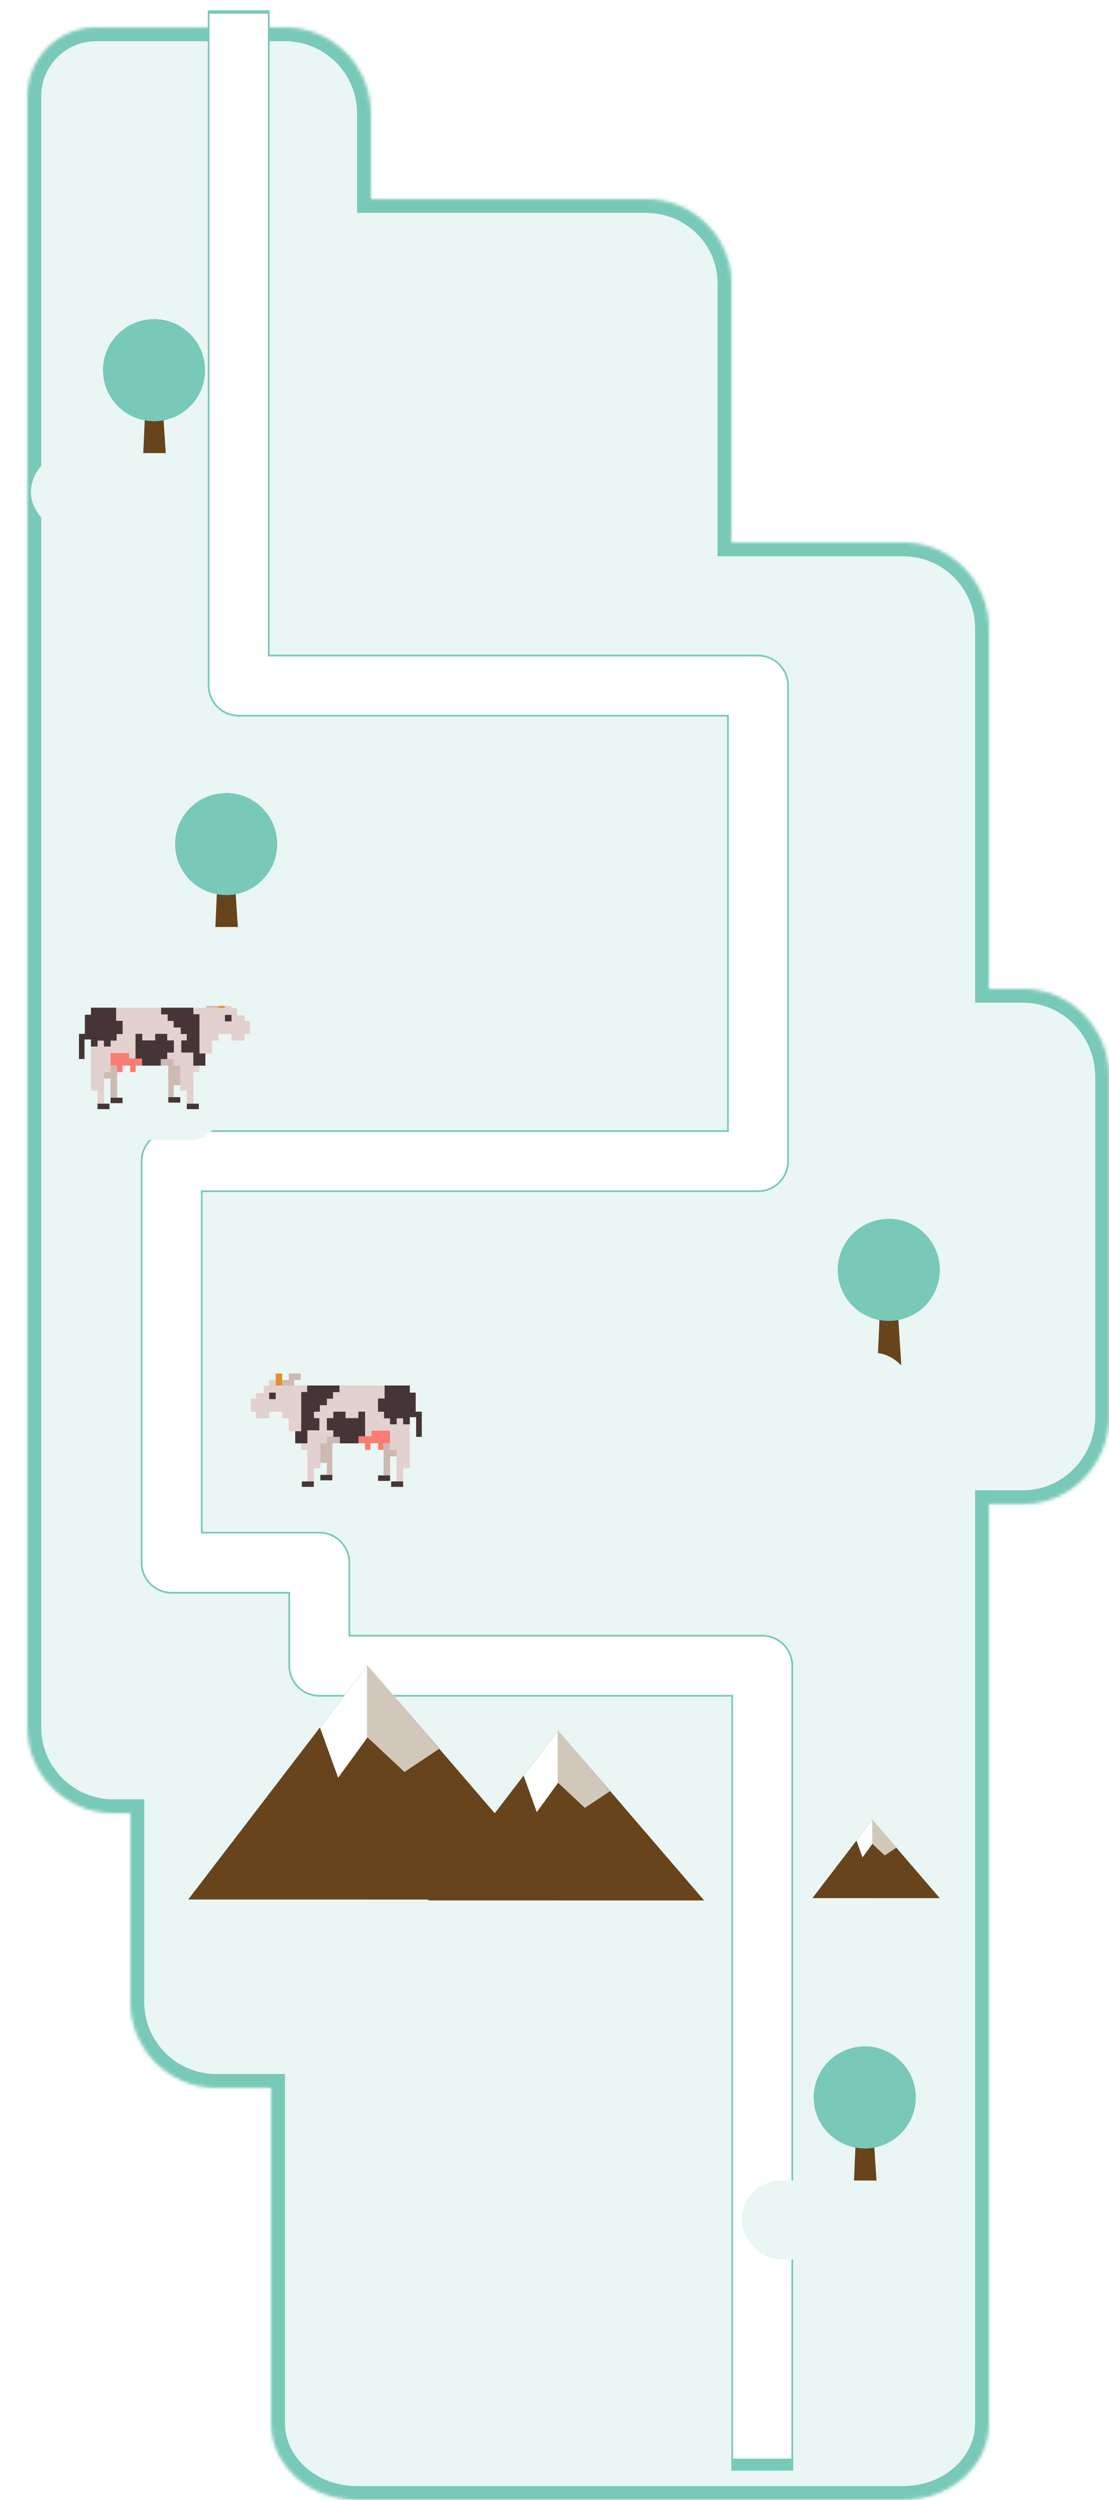 <svg width="323" height="728" viewBox="0 0 323 728" fill="none" xmlns="http://www.w3.org/2000/svg">
    <g filter="url(#filter0_d_999_148)">
        <mask id="path-1-inside-1_999_148" fill="white">
            <path fill-rule="evenodd" clip-rule="evenodd"
                d="M4.56453e-05 50L4.47523e-05 20C4.44235e-05 8.954 8.954 3.23996e-06 20 2.53099e-06L75 0C88.807 0 100 11.193 100 25V50L180.242 50C193.915 50 205 60.979 205 74.516V150L255.089 150C268.847 150 280 161.193 280 175V280H290C303.807 280 315 291.5 315 305.685V404.315C315 418.5 303.807 430 290 430H280L280 520V600V697.778C280 710.051 268.807 720 255 720H96C82.193 720 71 710.051 71 697.778V600H55C41.193 600 30 588.803 30 574.996L30 520H25C11.193 520 -1.53838e-06 508.807 0 495L7.35367e-06 429L4.8381e-05 280L2.27113e-05 150L4.56453e-05 50Z" />
        </mask>
        <path fill-rule="evenodd" clip-rule="evenodd"
            d="M4.56453e-05 50L4.47523e-05 20C4.44235e-05 8.954 8.954 3.23996e-06 20 2.53099e-06L75 0C88.807 0 100 11.193 100 25V50L180.242 50C193.915 50 205 60.979 205 74.516V150L255.089 150C268.847 150 280 161.193 280 175V280H290C303.807 280 315 291.5 315 305.685V404.315C315 418.5 303.807 430 290 430H280L280 520V600V697.778C280 710.051 268.807 720 255 720H96C82.193 720 71 710.051 71 697.778V600H55C41.193 600 30 588.803 30 574.996L30 520H25C11.193 520 -1.53838e-06 508.807 0 495L7.35367e-06 429L4.8381e-05 280L2.27113e-05 150L4.56453e-05 50Z"
            fill="#E9F6F4" />
        <path
            d="M4.47523e-05 20L4 20L4.47523e-05 20ZM4.56453e-05 50L4 50L4 50L4.56453e-05 50ZM20 2.53099e-06L20 -4L20 2.53099e-06ZM75 0L75 -4L75 -4L75 0ZM100 50H96V54L100 54L100 50ZM180.242 50L180.242 54L180.242 54L180.242 50ZM205 150H201V154L205 154L205 150ZM255.089 150L255.089 154H255.089V150ZM280 280H276V284H280V280ZM280 430V426H276L276 430L280 430ZM280 520L284 520L284 520L280 520ZM71 600H75V596H71V600ZM30 574.996L26 574.996V574.996H30ZM30 520L34 520L34 516H30V520ZM0 495L4 495L0 495ZM7.35367e-06 429L-4 429L-4 429L7.35367e-06 429ZM4.8381e-05 280L4 280L4 280L4.8381e-05 280ZM2.27113e-05 150L-4 150L-4 150L2.27113e-05 150ZM-4 20L-4 50L4 50L4 20L-4 20ZM20 -4C6.745 -4 -4 6.745 -4 20L4 20C4 11.163 11.164 4 20 4L20 -4ZM75 -4L20 -4L20 4L75 4L75 -4ZM104 25C104 8.984 91.016 -4 75 -4V4C86.598 4 96 13.402 96 25H104ZM104 50V25H96V50H104ZM180.242 46L100 46L100 54L180.242 54L180.242 46ZM209 74.516C209 58.733 196.088 46 180.242 46L180.242 54C191.743 54 201 63.225 201 74.516H209ZM209 150V74.516H201V150H209ZM255.089 146L205 146L205 154L255.089 154L255.089 146ZM284 175C284 158.997 271.07 146 255.089 146V154C266.624 154 276 163.389 276 175H284ZM284 280V175H276V280H284ZM290 276H280V284H290V276ZM319 305.685C319 289.393 306.118 276 290 276V284C301.497 284 311 293.606 311 305.685H319ZM319 404.315V305.685H311V404.315H319ZM290 434C306.118 434 319 420.607 319 404.315H311C311 416.394 301.497 426 290 426V434ZM280 434H290V426H280V434ZM276 430L276 520L284 520L284 430L276 430ZM284 600V520H276V600H284ZM284 697.778V600H276V697.778H284ZM255 724C270.56 724 284 712.69 284 697.778H276C276 707.412 267.054 716 255 716V724ZM96 724H255V716H96V724ZM67 697.778C67 712.69 80.44 724 96 724V716C83.946 716 75 707.412 75 697.778H67ZM67 600V697.778H75V600H67ZM55 604H71V596H55V604ZM26 574.996C26 591.011 38.983 604 55 604V596C43.403 596 34 586.595 34 574.996H26ZM26 520L26 574.996L34 574.996L34 520L26 520ZM30 516H25V524H30V516ZM25 516C13.402 516 4 506.598 4 495L-4 495C-4 511.016 8.984 524 25 524V516ZM4 495L4 429L-4 429L-4 495L4 495ZM-4 280L-4 429L4 429L4 280L-4 280ZM-4 150L-4 280L4 280L4 150L-4 150ZM-4 50L-4 150L4 150L4 50L-4 50Z"
            fill="#78C9B8" mask="url(#path-1-inside-1_999_148)" />
    </g>
    <path
        d="M221.999 719.5L222 485.085L92.999 485.085L92.999 455.085L49.999 455.085L49.999 338.148L220.766 338.148C220.766 311.321 220.766 226.493 220.766 199.665L69.522 199.665L69.522 3"
        stroke="#78C9B8" stroke-width="18" stroke-linejoin="round" />
    <path
        d="M222 716L222 485.084L92.999 485.084L92.999 455.084L49.999 455.084L49.999 338.148L220.766 338.148C220.766 311.321 220.766 226.493 220.766 199.665L69.522 199.665L69.522 4"
        stroke="white" stroke-width="17" stroke-linejoin="round" />
    <path d="M107.051 484.952L165.67 553.168H54.818L107.051 484.952Z" fill="#67441B" />
    <path
        d="M98.488 517.704L93.19 503.072L107.047 484.952L127.881 509.306L117.803 516.024L107.047 505.947L98.488 517.704Z"
        fill="white" />
    <g style="mix-blend-mode:multiply" opacity="0.3">
        <path fill-rule="evenodd" clip-rule="evenodd"
            d="M106.884 484.953L106.884 484.953L165.669 553.168L106.884 553.168V484.953ZM101.94 553.168L47 553.168L47.001 553.168H101.94Z"
            fill="#67441B" />
    </g>
    <path d="M162.552 503.952L205.067 553.428H124.669L162.552 503.952Z" fill="#67441B" />
    <path
        d="M156.341 527.706L152.499 517.094L162.549 503.952L177.659 521.615L170.35 526.488L162.549 519.179L156.341 527.706Z"
        fill="white" />
    <g style="mix-blend-mode:multiply" opacity="0.3">
        <path fill-rule="evenodd" clip-rule="evenodd"
            d="M162.433 503.953L205.067 553.427L162.433 553.427V503.953ZM141.069 553.427L119 553.427L119 553.427H141.069Z"
            fill="#67441B" />
    </g>
    <path d="M254.084 529.952L273.689 552.767H236.614L254.084 529.952Z" fill="#67441B" />
    <path
        d="M251.22 540.906L249.448 536.012L254.083 529.952L261.051 538.097L257.68 540.344L254.083 536.974L251.22 540.906Z"
        fill="white" />
    <g style="mix-blend-mode:multiply" opacity="0.3">
        <path fill-rule="evenodd" clip-rule="evenodd"
            d="M254.029 529.952L273.689 552.767L254.029 552.767V529.952ZM245.025 552.767L234 552.767L234 552.767H245.025Z"
            fill="#67441B" />
    </g>
    <g style="mix-blend-mode:multiply">
        <rect x="81.25" y="424" width="43.498" height="18" rx="9" fill="#E9F6F4" />
    </g>
    <path
        d="M78.394 401.904H80.298V403.49H119.325V427.606H117.421V431.413H115.517V422.212H113.614V418.562H95.21V420.308H93.307V427.606H91.403V431.413H89.499V422.212H87.754V416.817H84.105V413.01H82.201V411.106H78.394V413.01H74.587V411.106H73V407.298H74.587V405.712H76.808V403.49H78.394V401.904Z"
        fill="#E3D1CF" />
    <path d="M84.106 400H87.596V401.904H85.692V403.49H82.202V401.904H84.106V400Z" fill="#CDBAB3" />
    <path
        d="M108.22 418.245H104.412V420.308H106.316V422.212H107.902V420.308H110.123V422.212H111.71V420.308H113.614V416.659H108.22V418.245Z"
        fill="#F97D73" />
    <path d="M95.21 418.404H99.018V420.308H96.797V429.51H95.21V426.019H93.307V420.308H95.21V418.404Z"
        fill="#CDBAB3" />
    <path d="M113.613 420.308H111.71V429.668H113.613V424.115H115.517V422.212H113.613V420.308Z" fill="#CDBAB3" />
    <path d="M78.394 407.457V405.553H80.297V407.457H78.394Z" fill="#453536" />
    <path d="M87.912 431.413H91.402V433H87.912V431.413Z" fill="#453536" />
    <path d="M93.306 429.51H96.796V431.096H93.306V429.51Z" fill="#453536" />
    <path d="M110.123 429.668H113.613V431.255H110.123V429.668Z" fill="#453536" />
    <path d="M113.93 431.413H117.42V433H113.93V431.413Z" fill="#453536" />
    <path d="M82.201 400H80.297V403.49H82.201V400Z" fill="#E28F2F" />
    <path
        d="M89.499 405.394V403.49H98.859V405.394H96.955V407.298H95.21V409.202H93.148V411.106H91.403V413.01H92.989V416.5H89.499V420.308H86.009V416.817H87.754V405.394H89.499Z"
        fill="#453536" />
    <path
        d="M95.21 416.5V413.01H97.114V411.106H100.604V413.01H104.412V411.106H106.316V418.245H104.412V420.308H99.018V418.404H97.114V416.5H95.21Z"
        fill="#453536" />
    <path
        d="M112.027 403.49H119.325V405.553H121.07V411.106H122.815V418.404H121.228V412.692H119.325V413.01V414.755H117.421V413.01H115.517V414.755H113.613V413.01H111.868V411.106H110.123V407.298H112.027V403.49Z"
        fill="#453536" />
    <path
        d="M89.499 405.394V403.49H98.859V405.394H96.955V407.298H95.21V409.202H93.148V411.106H91.403V413.01H92.989V416.5H89.499V420.308H86.009V416.817H87.754V405.394H89.499Z"
        fill="#453536" />
    <path
        d="M95.21 416.5V413.01H97.114V411.106H100.604V413.01H104.412V411.106H106.316V418.245H104.412V420.308H99.018V418.404H97.114V416.5H95.21Z"
        fill="#453536" />
    <path
        d="M112.027 403.49H119.325V405.553H121.07V411.106H122.815V418.404H121.228V412.692H119.325V413.01V414.755H117.421V413.01H115.517V414.755H113.613V413.01H111.868V411.106H110.123V407.298H112.027V403.49Z"
        fill="#453536" />
    <g style="mix-blend-mode:multiply">
        <rect width="43.498" height="18" rx="9" transform="matrix(-1 0 0 1 64.565 314)" fill="#E9F6F4" />
    </g>
    <path
        d="M67.421 291.904H65.518V293.49H26.491V317.606H28.394V321.413H30.298V312.212H32.202V308.562H50.605V310.308H52.509V317.606H54.412V321.413H56.316V312.212H58.061V306.817H61.71V303.01H63.614V301.106H67.421V303.01H71.229V301.106H72.815V297.298H71.229V295.712H69.008V293.49H67.421V291.904Z"
        fill="#E3D1CF" />
    <path d="M61.709 290H58.219V291.904H60.123V293.49H63.613V291.904H61.709V290Z" fill="#CDBAB3" />
    <path
        d="M37.596 308.245H41.403V310.308H39.5V312.212H37.913V310.308H35.692V312.212H34.106V310.308H32.202V306.659H37.596V308.245Z"
        fill="#F97D73" />
    <path d="M50.605 308.404H46.797V310.308H49.019V319.51H50.605V316.019H52.509V310.308H50.605V308.404Z"
        fill="#CDBAB3" />
    <path d="M32.202 310.308H34.106V319.668H32.202V314.115H30.298V312.212H32.202V310.308Z" fill="#CDBAB3" />
    <path d="M67.422 297.457V295.553H65.518V297.457H67.422Z" fill="#453536" />
    <path d="M57.903 321.413H54.413V323H57.903V321.413Z" fill="#453536" />
    <path d="M52.509 319.51H49.019V321.096H52.509V319.51Z" fill="#453536" />
    <path d="M35.693 319.668H32.203V321.255H35.693V319.668Z" fill="#453536" />
    <path d="M31.885 321.413H28.395V323H31.885V321.413Z" fill="#453536" />
    <path d="M63.615 290H65.519V293.49H63.615V290Z" fill="#E28F2F" />
    <path
        d="M56.316 295.394V293.49H46.956V295.394H48.86V297.298H50.605V299.202H52.667V301.106H54.413V303.01H52.826V306.5H56.316V310.308H59.807V306.817H58.062V295.394H56.316Z"
        fill="#453536" />
    <path
        d="M50.605 306.5V303.01H48.701V301.106H45.211V303.01H41.404V301.106H39.5V308.245H41.404V310.308H46.798V308.404H48.701V306.5H50.605Z"
        fill="#453536" />
    <path
        d="M33.789 293.49H26.491V295.553H24.746V301.106H23.001V308.404H24.587V302.692H26.491V303.01V304.755H28.395V303.01H30.298V304.755H32.202V303.01H33.947V301.106H35.692V297.298H33.789V293.49Z"
        fill="#453536" />
    <path
        d="M56.316 295.394V293.49H46.956V295.394H48.86V297.298H50.605V299.202H52.667V301.106H54.413V303.01H52.826V306.5H56.316V310.308H59.807V306.817H58.062V295.394H56.316Z"
        fill="#453536" />
    <path
        d="M50.605 306.5V303.01H48.701V301.106H45.211V303.01H41.404V301.106H39.5V308.245H41.404V310.308H46.798V308.404H48.701V306.5H50.605Z"
        fill="#453536" />
    <path
        d="M33.789 293.49H26.491V295.553H24.746V301.106H23.001V308.404H24.587V302.692H26.491V303.01V304.755H28.395V303.01H30.298V304.755H32.202V303.01H33.947V301.106H35.692V297.298H33.789V293.49Z"
        fill="#453536" />
    <path d="M256.33 380.172H261.374L263.055 405.952H255.209L256.33 380.172Z" fill="#67441B" />
    <circle cx="258.852" cy="369.804" r="14.852" fill="#78C9B8" />
    <g style="mix-blend-mode:multiply">
        <path fill-rule="evenodd" clip-rule="evenodd"
            d="M258.852 384.655C267.054 384.655 273.703 378.006 273.703 369.804C273.703 361.601 267.054 354.952 258.852 354.952V384.655Z"
            fill="#78C9B8" />
    </g>
    <g style="mix-blend-mode:multiply">
        <rect x="216" y="393.952" width="50" height="23" rx="11.5" fill="#E9F6F4" />
    </g>
    <path d="M249.33 621.172H254.374L256.055 646.952H248.209L249.33 621.172Z" fill="#67441B" />
    <circle cx="251.852" cy="610.804" r="14.852" fill="#78C9B8" />
    <g style="mix-blend-mode:multiply">
        <path fill-rule="evenodd" clip-rule="evenodd"
            d="M251.852 625.655C260.054 625.655 266.703 619.006 266.703 610.804C266.703 602.601 260.054 595.952 251.852 595.952V625.655Z"
            fill="#78C9B8" />
    </g>
    <g style="mix-blend-mode:multiply">
        <rect x="216" y="635" width="50" height="23" rx="11.5" fill="#E9F6F4" />
    </g>
    <path d="M63.33 256.172H68.374L70.055 281.952H62.209L63.33 256.172Z" fill="#67441B" />
    <circle cx="65.852" cy="245.804" r="14.852" fill="#78C9B8" />
    <g style="mix-blend-mode:multiply">
        <path fill-rule="evenodd" clip-rule="evenodd"
            d="M65.852 260.655C74.054 260.655 80.703 254.006 80.703 245.804C80.703 237.601 74.054 230.952 65.852 230.952V260.655Z"
            fill="#78C9B8" />
    </g>
    <g style="mix-blend-mode:multiply">
        <rect x="30" y="269.952" width="50" height="23" rx="11.5" fill="#E9F6F4" />
    </g>
    <path d="M42.33 118.172H47.374L49.055 143.952H41.209L42.33 118.172Z" fill="#67441B" />
    <circle cx="44.852" cy="107.804" r="14.852" fill="#78C9B8" />
    <g style="mix-blend-mode:multiply">
        <path fill-rule="evenodd" clip-rule="evenodd"
            d="M44.852 122.655C53.054 122.655 59.703 116.006 59.703 107.804C59.703 99.601 53.054 92.952 44.852 92.952V122.655Z"
            fill="#78C9B8" />
    </g>
    <g style="mix-blend-mode:multiply">
        <rect x="9" y="131.952" width="50" height="23" rx="11.5" fill="#E9F6F4" />
    </g>
    <defs>
        <filter id="filter0_d_999_148" x="0" y="0" width="323" height="728" filterUnits="userSpaceOnUse"
            color-interpolation-filters="sRGB">
            <feFlood flood-opacity="0" result="BackgroundImageFix" />
            <feColorMatrix in="SourceAlpha" type="matrix" values="0 0 0 0 0 0 0 0 0 0 0 0 0 0 0 0 0 0 127 0"
                result="hardAlpha" />
            <feOffset dx="8" dy="8" />
            <feComposite in2="hardAlpha" operator="out" />
            <feColorMatrix type="matrix" values="0 0 0 0 0.167 0 0 0 0 0.517 0 0 0 0 0.443 0 0 0 1 0" />
            <feBlend mode="normal" in2="BackgroundImageFix" result="effect1_dropShadow_999_148" />
            <feBlend mode="normal" in="SourceGraphic" in2="effect1_dropShadow_999_148" result="shape" />
        </filter>
    </defs>
</svg>